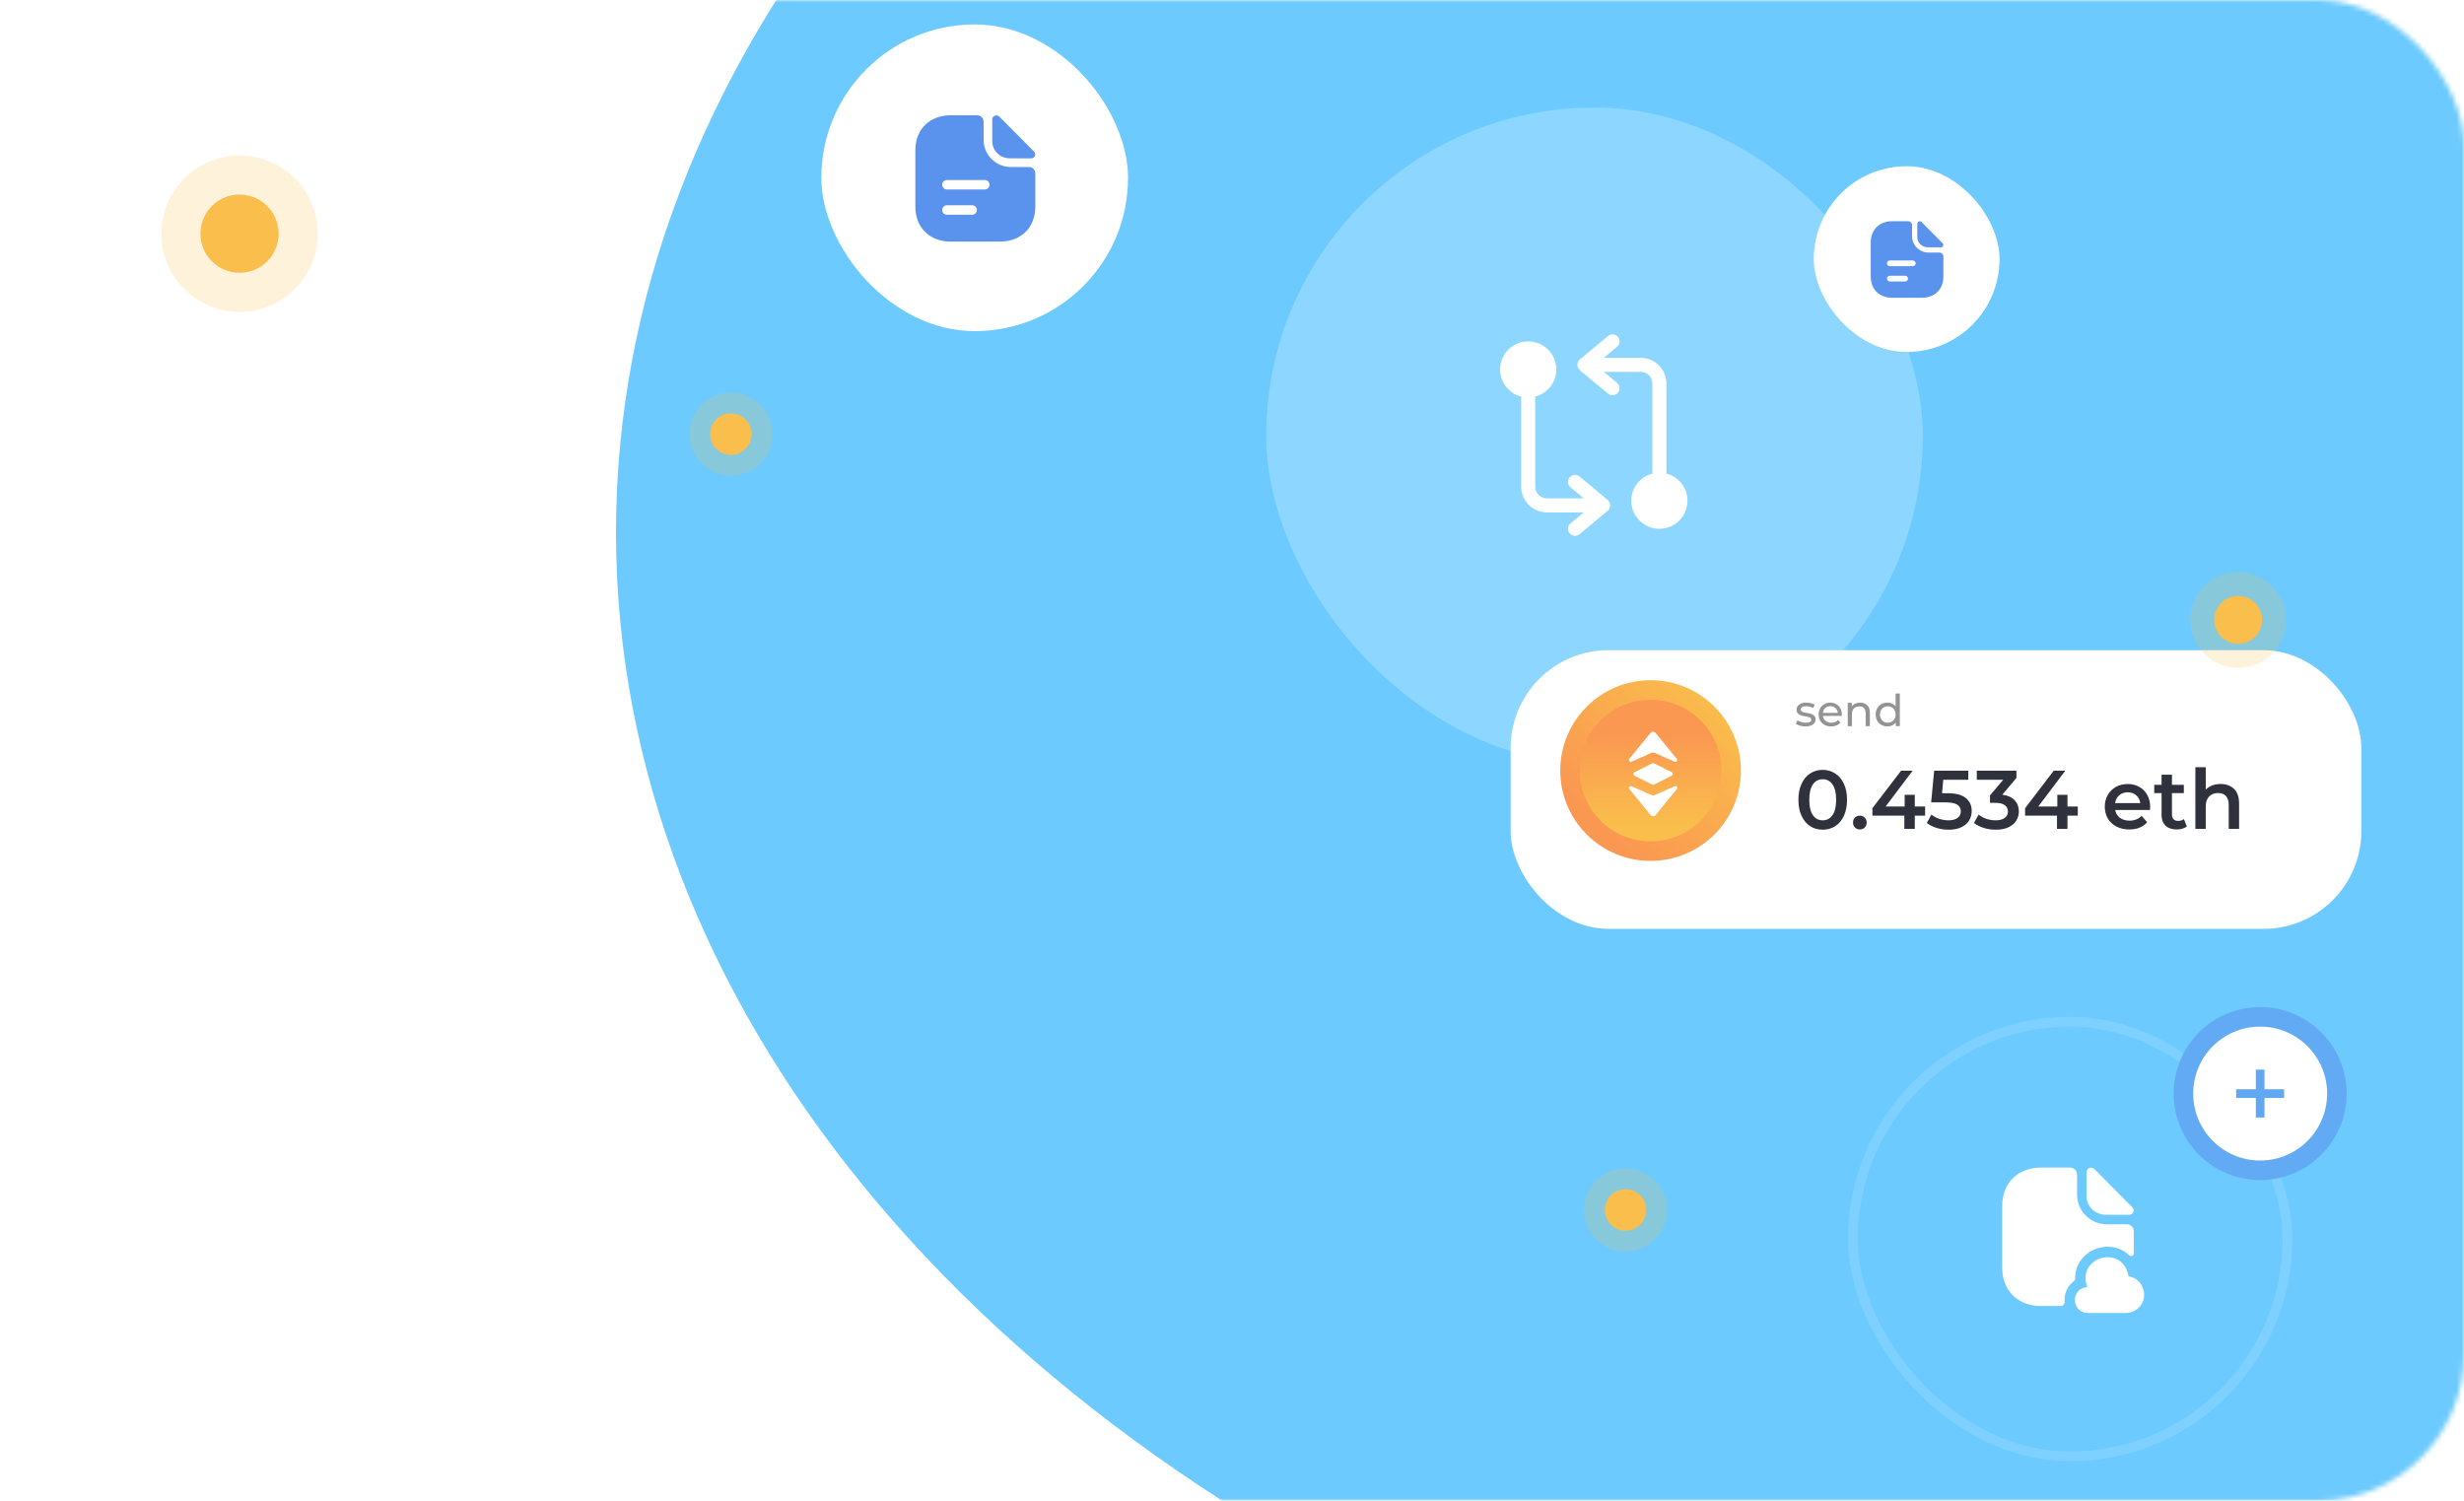 <svg width="504" height="307" viewBox="0 0 504 307" fill="none" xmlns="http://www.w3.org/2000/svg">
<mask id="mask0_13744_10698" style="mask-type:alpha" maskUnits="userSpaceOnUse" x="0" y="0" width="504" height="307">
<rect width="504" height="307" rx="30" fill="#5078E6"/>
</mask>
<g mask="url(#mask0_13744_10698)">
<g filter="url(#filter0_f_13744_10698)">
<ellipse cx="504" cy="108.936" rx="378" ry="267.387" fill="#6CCAFF"/>
</g>
<rect opacity="0.23" x="259" y="22" width="134.295" height="134.295" rx="67.147" fill="white"/>
<path d="M340.816 96.86C340.816 96.803 340.854 96.745 340.854 96.668V78.46C340.854 75.547 338.497 73.189 335.583 73.189H328.051L330.753 70.947C331.367 70.429 331.443 69.528 330.945 68.915C330.428 68.302 329.527 68.225 328.913 68.724L323.163 73.515C322.838 73.784 322.646 74.186 322.646 74.627C322.646 75.068 322.838 75.451 323.163 75.739L328.913 80.53C329.182 80.76 329.508 80.856 329.833 80.856C330.236 80.856 330.658 80.683 330.945 80.338C331.463 79.725 331.367 78.824 330.753 78.307L328.051 76.064H335.583C336.906 76.064 337.979 77.138 337.979 78.46V96.668C337.979 96.745 338.018 96.803 338.018 96.86C335.526 97.493 333.667 99.735 333.667 102.418C333.667 105.6 336.235 108.168 339.417 108.168C342.598 108.168 345.167 105.6 345.167 102.418C345.167 99.735 343.308 97.493 340.816 96.86Z" fill="white"/>
<path d="M328.837 102.264L323.087 97.472C322.473 96.955 321.573 97.05 321.055 97.664C320.538 98.277 320.633 99.178 321.247 99.695L323.949 101.938H316.417C315.094 101.938 314.021 100.865 314.021 99.542V81.334C314.021 81.257 313.983 81.2 313.983 81.142C316.474 80.51 318.333 78.267 318.333 75.584C318.333 72.402 315.765 69.834 312.583 69.834C309.402 69.834 306.833 72.402 306.833 75.584C306.833 78.267 308.693 80.51 311.184 81.142C311.184 81.2 311.146 81.257 311.146 81.334V99.542C311.146 102.456 313.503 104.813 316.417 104.813H323.949L321.247 107.056C320.633 107.573 320.557 108.474 321.055 109.087C321.343 109.432 321.745 109.605 322.167 109.605C322.493 109.605 322.818 109.49 323.087 109.279L328.837 104.487C329.163 104.219 329.354 103.816 329.354 103.376C329.354 102.935 329.163 102.551 328.837 102.264Z" fill="white"/>
<rect opacity="0.12" x="379" y="209" width="88.894" height="88.894" rx="44.447" stroke="white" stroke-width="2"/>
<path d="M428.384 239.132C427.803 238.551 426.797 238.947 426.797 239.755V244.699C426.797 246.767 428.554 248.482 430.693 248.482C432.039 248.496 433.909 248.496 435.509 248.496C436.317 248.496 436.742 247.547 436.175 246.98C434.135 244.926 430.48 241.228 428.384 239.132Z" fill="white"/>
<path d="M426.91 263.285C423.581 263.526 423.581 268.342 426.91 268.583H434.787C435.736 268.583 436.671 268.229 437.365 267.591C439.703 265.551 438.456 261.471 435.382 261.089C434.277 254.445 424.672 256.966 426.938 263.299" fill="white"/>
<path d="M436.458 251.852V256.457C436.458 256.882 435.835 257.08 435.523 256.782C434.843 256.117 434.007 255.607 433.044 255.309C430.664 254.572 427.902 255.295 426.187 257.108C425.04 258.298 424.459 259.814 424.473 261.457C424.473 261.727 424.346 261.967 424.133 262.123C423 262.987 422.292 264.347 422.292 265.92C422.292 266.033 422.292 266.147 422.306 266.26C422.334 266.713 422.008 267.152 421.541 267.152H417.432C413.069 267.152 409.542 264.319 409.542 259.262V246.724C409.542 241.667 413.069 238.833 417.432 238.833H423.439C424.218 238.833 424.856 239.471 424.856 240.25V244.344C424.856 247.716 427.576 250.436 430.947 250.436H435.042C435.821 250.436 436.458 251.073 436.458 251.852Z" fill="white"/>
<circle cx="462.305" cy="223.695" r="15.695" fill="white" stroke="#62ABF4" stroke-width="4"/>
<mask id="mask1_13744_10698" style="mask-type:alpha" maskUnits="userSpaceOnUse" x="454" y="215" width="17" height="17">
<rect x="454.276" y="215.668" width="16.056" height="16.056" fill="#D9D9D9"/>
</mask>
<g mask="url(#mask1_13744_10698)">
<path d="M461.418 228.596V224.582H457.404V222.809H461.418V218.795H463.191V222.809H467.205V224.582H463.191V228.596H461.418Z" fill="#60A8F1"/>
</g>
<rect x="168" y="5" width="62.736" height="62.736" rx="31.368" fill="white"/>
<path d="M204.409 23.855C203.879 23.326 202.962 23.687 202.962 24.424V28.931C202.962 30.817 204.564 32.38 206.514 32.38C207.741 32.393 209.446 32.393 210.906 32.393C211.642 32.393 212.03 31.528 211.513 31.011C209.653 29.138 206.32 25.767 204.409 23.855Z" fill="#5993EE"/>
<path d="M210.479 34.163H206.746C203.685 34.163 201.192 31.67 201.192 28.609V24.876C201.192 24.166 200.611 23.584 199.9 23.584H194.424C190.445 23.584 187.229 26.168 187.229 30.779V42.223C187.229 46.834 190.445 49.418 194.424 49.418H204.576C208.554 49.418 211.771 46.834 211.771 42.223V35.455C211.771 34.744 211.189 34.163 210.479 34.163ZM198.854 43.928H193.687C193.158 43.928 192.719 43.489 192.719 42.959C192.719 42.43 193.158 41.99 193.687 41.99H198.854C199.384 41.99 199.823 42.43 199.823 42.959C199.823 43.489 199.384 43.928 198.854 43.928ZM201.437 38.761H193.687C193.158 38.761 192.719 38.322 192.719 37.793C192.719 37.263 193.158 36.824 193.687 36.824H201.437C201.967 36.824 202.406 37.263 202.406 37.793C202.406 38.322 201.967 38.761 201.437 38.761Z" fill="#5993EE"/>
<rect x="371" y="34" width="38" height="38" rx="19" fill="white"/>
<path d="M393.054 45.423C392.733 45.102 392.177 45.321 392.177 45.767V48.497C392.177 49.64 393.147 50.586 394.329 50.586C395.072 50.594 396.105 50.594 396.989 50.594C397.435 50.594 397.67 50.07 397.357 49.757C396.23 48.623 394.211 46.581 393.054 45.423Z" fill="#5993EE"/>
<path d="M396.73 51.666H394.469C392.615 51.666 391.105 50.156 391.105 48.302V46.041C391.105 45.61 390.753 45.258 390.322 45.258H387.005C384.595 45.258 382.647 46.823 382.647 49.616V56.548C382.647 59.341 384.595 60.906 387.005 60.906H393.155C395.564 60.906 397.512 59.341 397.512 56.548V52.448C397.512 52.018 397.16 51.666 396.73 51.666ZM389.689 57.581H386.559C386.238 57.581 385.972 57.315 385.972 56.994C385.972 56.673 386.238 56.407 386.559 56.407H389.689C390.009 56.407 390.275 56.673 390.275 56.994C390.275 57.315 390.009 57.581 389.689 57.581ZM391.253 54.451H386.559C386.238 54.451 385.972 54.185 385.972 53.864C385.972 53.544 386.238 53.278 386.559 53.278H391.253C391.574 53.278 391.84 53.544 391.84 53.864C391.84 54.185 391.574 54.451 391.253 54.451Z" fill="#5993EE"/>
<g filter="url(#filter1_d_13744_10698)">
<rect x="309" y="129" width="174" height="57" rx="20" fill="white"/>
</g>
<path d="M369.296 148.593C368.906 148.593 368.531 148.542 368.171 148.44C367.811 148.332 367.529 148.197 367.325 148.035L367.685 147.351C367.895 147.501 368.15 147.621 368.45 147.711C368.75 147.801 369.053 147.846 369.359 147.846C370.115 147.846 370.493 147.63 370.493 147.198C370.493 147.054 370.442 146.94 370.34 146.856C370.238 146.772 370.109 146.712 369.953 146.676C369.803 146.634 369.587 146.589 369.305 146.541C368.921 146.481 368.606 146.412 368.36 146.334C368.12 146.256 367.913 146.124 367.739 145.938C367.565 145.752 367.478 145.491 367.478 145.155C367.478 144.723 367.658 144.378 368.018 144.12C368.378 143.856 368.861 143.724 369.467 143.724C369.785 143.724 370.103 143.763 370.421 143.841C370.739 143.919 371 144.024 371.204 144.156L370.835 144.84C370.445 144.588 369.986 144.462 369.458 144.462C369.092 144.462 368.813 144.522 368.621 144.642C368.429 144.762 368.333 144.921 368.333 145.119C368.333 145.275 368.387 145.398 368.495 145.488C368.603 145.578 368.735 145.644 368.891 145.686C369.053 145.728 369.278 145.776 369.566 145.83C369.95 145.896 370.259 145.968 370.493 146.046C370.733 146.118 370.937 146.244 371.105 146.424C371.273 146.604 371.357 146.856 371.357 147.18C371.357 147.612 371.171 147.957 370.799 148.215C370.433 148.467 369.932 148.593 369.296 148.593ZM376.748 146.181C376.748 146.247 376.742 146.334 376.73 146.442H372.86C372.914 146.862 373.097 147.201 373.409 147.459C373.727 147.711 374.12 147.837 374.588 147.837C375.158 147.837 375.617 147.645 375.965 147.261L376.442 147.819C376.226 148.071 375.956 148.263 375.632 148.395C375.314 148.527 374.957 148.593 374.561 148.593C374.057 148.593 373.61 148.491 373.22 148.287C372.83 148.077 372.527 147.786 372.311 147.414C372.101 147.042 371.996 146.622 371.996 146.154C371.996 145.692 372.098 145.275 372.302 144.903C372.512 144.531 372.797 144.243 373.157 144.039C373.523 143.829 373.934 143.724 374.39 143.724C374.846 143.724 375.251 143.829 375.605 144.039C375.965 144.243 376.244 144.531 376.442 144.903C376.646 145.275 376.748 145.701 376.748 146.181ZM374.39 144.453C373.976 144.453 373.628 144.579 373.346 144.831C373.07 145.083 372.908 145.413 372.86 145.821H375.92C375.872 145.419 375.707 145.092 375.425 144.84C375.149 144.582 374.804 144.453 374.39 144.453ZM380.495 143.724C381.101 143.724 381.581 143.901 381.935 144.255C382.295 144.603 382.475 145.116 382.475 145.794V148.539H381.611V145.893C381.611 145.431 381.5 145.083 381.278 144.849C381.056 144.615 380.738 144.498 380.324 144.498C379.856 144.498 379.487 144.636 379.217 144.912C378.947 145.182 378.812 145.572 378.812 146.082V148.539H377.948V143.769H378.776V144.489C378.95 144.243 379.184 144.054 379.478 143.922C379.778 143.79 380.117 143.724 380.495 143.724ZM388.6 141.861V148.539H387.772V147.783C387.58 148.047 387.337 148.248 387.043 148.386C386.749 148.524 386.425 148.593 386.071 148.593C385.609 148.593 385.195 148.491 384.829 148.287C384.463 148.083 384.175 147.798 383.965 147.432C383.761 147.06 383.659 146.634 383.659 146.154C383.659 145.674 383.761 145.251 383.965 144.885C384.175 144.519 384.463 144.234 384.829 144.03C385.195 143.826 385.609 143.724 386.071 143.724C386.413 143.724 386.728 143.79 387.016 143.922C387.304 144.048 387.544 144.237 387.736 144.489V141.861H388.6ZM386.143 147.837C386.443 147.837 386.716 147.768 386.962 147.63C387.208 147.486 387.4 147.288 387.538 147.036C387.676 146.778 387.745 146.484 387.745 146.154C387.745 145.824 387.676 145.533 387.538 145.281C387.4 145.023 387.208 144.825 386.962 144.687C386.716 144.549 386.443 144.48 386.143 144.48C385.837 144.48 385.561 144.549 385.315 144.687C385.075 144.825 384.883 145.023 384.739 145.281C384.601 145.533 384.532 145.824 384.532 146.154C384.532 146.484 384.601 146.778 384.739 147.036C384.883 147.288 385.075 147.486 385.315 147.63C385.561 147.768 385.837 147.837 386.143 147.837Z" fill="#939393"/>
<path d="M372.821 169.719C371.869 169.719 371.019 169.481 370.271 169.005C369.523 168.517 368.934 167.815 368.503 166.897C368.073 165.967 367.857 164.868 367.857 163.599C367.857 162.329 368.073 161.236 368.503 160.318C368.934 159.388 369.523 158.686 370.271 158.21C371.019 157.722 371.869 157.479 372.821 157.479C373.773 157.479 374.623 157.722 375.371 158.21C376.131 158.686 376.726 159.388 377.156 160.318C377.587 161.236 377.802 162.329 377.802 163.599C377.802 164.868 377.587 165.967 377.156 166.897C376.726 167.815 376.131 168.517 375.371 169.005C374.623 169.481 373.773 169.719 372.821 169.719ZM372.821 167.798C373.671 167.798 374.34 167.446 374.827 166.744C375.326 166.041 375.575 164.993 375.575 163.599C375.575 162.205 375.326 161.156 374.827 160.454C374.34 159.751 373.671 159.4 372.821 159.4C371.983 159.4 371.314 159.751 370.815 160.454C370.328 161.156 370.084 162.205 370.084 163.599C370.084 164.993 370.328 166.041 370.815 166.744C371.314 167.446 371.983 167.798 372.821 167.798ZM380.423 169.668C380.037 169.668 379.709 169.537 379.437 169.277C379.165 169.005 379.029 168.665 379.029 168.257C379.029 167.837 379.159 167.497 379.42 167.237C379.692 166.976 380.026 166.846 380.423 166.846C380.819 166.846 381.148 166.976 381.409 167.237C381.681 167.497 381.817 167.837 381.817 168.257C381.817 168.665 381.681 169.005 381.409 169.277C381.137 169.537 380.808 169.668 380.423 169.668ZM393.772 166.846H391.664V169.549H389.522V166.846H382.994V165.316L388.859 157.649H391.222L385.697 164.976H389.59V162.579H391.664V164.976H393.772V166.846ZM398.375 162.256C400.053 162.256 401.294 162.584 402.098 163.242C402.903 163.888 403.305 164.772 403.305 165.894C403.305 166.608 403.13 167.254 402.778 167.832C402.427 168.41 401.9 168.869 401.197 169.209C400.495 169.549 399.628 169.719 398.596 169.719C397.746 169.719 396.925 169.6 396.131 169.362C395.338 169.112 394.669 168.772 394.125 168.342L395.06 166.625C395.502 166.987 396.029 167.276 396.641 167.492C397.265 167.696 397.905 167.798 398.562 167.798C399.344 167.798 399.956 167.639 400.398 167.322C400.852 166.993 401.078 166.545 401.078 165.979C401.078 165.367 400.835 164.908 400.347 164.602C399.871 164.284 399.05 164.126 397.882 164.126H395.009L395.621 157.649H402.608V159.502H397.491L397.236 162.256H398.375ZM409.563 162.562C410.662 162.698 411.501 163.072 412.079 163.684C412.657 164.296 412.946 165.061 412.946 165.979C412.946 166.67 412.77 167.299 412.419 167.866C412.068 168.432 411.535 168.886 410.821 169.226C410.118 169.554 409.257 169.719 408.237 169.719C407.387 169.719 406.565 169.6 405.772 169.362C404.99 169.112 404.321 168.772 403.766 168.342L404.718 166.625C405.149 166.987 405.67 167.276 406.282 167.492C406.905 167.696 407.546 167.798 408.203 167.798C408.985 167.798 409.597 167.639 410.039 167.322C410.492 166.993 410.719 166.551 410.719 165.996C410.719 165.44 410.504 165.01 410.073 164.704C409.654 164.386 409.008 164.228 408.135 164.228H407.047V162.715L409.75 159.502H404.344V157.649H412.453V159.128L409.563 162.562ZM425 166.846H422.892V169.549H420.75V166.846H414.222V165.316L420.087 157.649H422.45L416.925 164.976H420.818V162.579H422.892V164.976H425V166.846ZM439.808 165.061C439.808 165.208 439.797 165.418 439.774 165.69H432.651C432.776 166.358 433.099 166.891 433.62 167.288C434.153 167.673 434.81 167.866 435.592 167.866C436.589 167.866 437.411 167.537 438.057 166.88L439.196 168.189C438.788 168.676 438.272 169.044 437.649 169.294C437.026 169.543 436.323 169.668 435.541 169.668C434.544 169.668 433.665 169.469 432.906 169.073C432.147 168.676 431.557 168.126 431.138 167.424C430.73 166.71 430.526 165.905 430.526 165.01C430.526 164.126 430.724 163.332 431.121 162.63C431.529 161.916 432.09 161.36 432.804 160.964C433.518 160.567 434.323 160.369 435.218 160.369C436.102 160.369 436.89 160.567 437.581 160.964C438.284 161.349 438.828 161.899 439.213 162.613C439.61 163.315 439.808 164.131 439.808 165.061ZM435.218 162.069C434.538 162.069 433.96 162.273 433.484 162.681C433.019 163.077 432.736 163.61 432.634 164.279H437.785C437.694 163.621 437.417 163.089 436.952 162.681C436.487 162.273 435.909 162.069 435.218 162.069ZM447.306 169.056C447.057 169.26 446.751 169.413 446.388 169.515C446.037 169.617 445.663 169.668 445.266 169.668C444.269 169.668 443.498 169.407 442.954 168.886C442.41 168.364 442.138 167.605 442.138 166.608V162.239H440.642V160.539H442.138V158.465H444.263V160.539H446.694V162.239H444.263V166.557C444.263 166.999 444.371 167.339 444.586 167.577C444.801 167.803 445.113 167.917 445.521 167.917C445.997 167.917 446.394 167.792 446.711 167.543L447.306 169.056ZM454.205 160.369C455.35 160.369 456.268 160.703 456.959 161.372C457.65 162.04 457.996 163.032 457.996 164.347V169.549H455.871V164.619C455.871 163.825 455.684 163.23 455.31 162.834C454.936 162.426 454.403 162.222 453.712 162.222C452.93 162.222 452.312 162.46 451.859 162.936C451.406 163.4 451.179 164.075 451.179 164.959V169.549H449.054V156.935H451.179V161.525C451.53 161.151 451.961 160.867 452.471 160.675C452.992 160.471 453.57 160.369 454.205 160.369Z" fill="#2F323D"/>
<circle cx="337.621" cy="157.621" r="16.479" fill="#D9D9D9"/>
<circle cx="337.621" cy="157.621" r="16.479" fill="url(#paint0_linear_13744_10698)"/>
<circle cx="337.621" cy="157.621" r="16.479" stroke="url(#paint1_linear_13744_10698)" stroke-width="4"/>
<path d="M333.72 155.813L337.842 153.98C338.024 153.903 338.231 153.903 338.404 153.98L342.527 155.813C342.89 155.977 343.227 155.536 342.976 155.225L338.655 149.944C338.361 149.581 337.877 149.581 337.583 149.944L333.262 155.225C333.02 155.536 333.357 155.977 333.72 155.813Z" fill="white"/>
<path d="M333.719 160.827L337.85 162.659C338.032 162.737 338.239 162.737 338.412 162.659L342.543 160.827C342.906 160.662 343.244 161.103 342.993 161.414L338.671 166.695C338.378 167.058 337.894 167.058 337.6 166.695L333.278 161.414C333.019 161.103 333.347 160.662 333.719 160.827Z" fill="white"/>
<path d="M337.937 156.151L334.368 157.931C334.048 158.087 334.048 158.545 334.368 158.7L337.937 160.481C338.058 160.541 338.205 160.541 338.326 160.481L341.896 158.7C342.215 158.545 342.215 158.087 341.896 157.931L338.326 156.151C338.197 156.09 338.058 156.09 337.937 156.151Z" fill="white"/>
<circle opacity="0.2" cx="149.5" cy="88.802" r="8.5" fill="#FABE4C"/>
<circle cx="149.5" cy="88.802" r="4.25" fill="#FABE4C"/>
<circle opacity="0.2" cx="332.5" cy="247.5" r="8.5" fill="#FABE4C"/>
<circle cx="332.5" cy="247.5" r="4.25" fill="#FABE4C"/>
<circle opacity="0.2" cx="457.803" cy="126.803" r="9.803" fill="#FABE4C"/>
<circle cx="457.803" cy="126.802" r="4.901" fill="#FABE4C"/>
<circle opacity="0.2" cx="49" cy="47.803" r="16" fill="#FABE4C"/>
<circle cx="49" cy="47.8" r="8" fill="#FABE4C"/>
</g>
<defs>
<filter id="filter0_f_13744_10698" x="-358" y="-642.451" width="1724" height="1502.77" filterUnits="userSpaceOnUse" color-interpolation-filters="sRGB">
<feFlood flood-opacity="0" result="BackgroundImageFix"/>
<feBlend mode="normal" in="SourceGraphic" in2="BackgroundImageFix" result="shape"/>
<feGaussianBlur stdDeviation="242" result="effect1_foregroundBlur_13744_10698"/>
</filter>
<filter id="filter1_d_13744_10698" x="245" y="69" width="302" height="185" filterUnits="userSpaceOnUse" color-interpolation-filters="sRGB">
<feFlood flood-opacity="0" result="BackgroundImageFix"/>
<feColorMatrix in="SourceAlpha" type="matrix" values="0 0 0 0 0 0 0 0 0 0 0 0 0 0 0 0 0 0 127 0" result="hardAlpha"/>
<feOffset dy="4"/>
<feGaussianBlur stdDeviation="32"/>
<feComposite in2="hardAlpha" operator="out"/>
<feColorMatrix type="matrix" values="0 0 0 0 0 0 0 0 0 0 0 0 0 0 0 0 0 0 0.08 0"/>
<feBlend mode="normal" in2="BackgroundImageFix" result="effect1_dropShadow_13744_10698"/>
<feBlend mode="normal" in="SourceGraphic" in2="effect1_dropShadow_13744_10698" result="shape"/>
</filter>
<linearGradient id="paint0_linear_13744_10698" x1="347.564" y1="168.809" x2="347.564" y2="149.907" gradientUnits="userSpaceOnUse">
<stop stop-color="#FABE4C"/>
<stop offset="1" stop-color="#FA9751"/>
</linearGradient>
<linearGradient id="paint1_linear_13744_10698" x1="352.365" y1="143.311" x2="326.78" y2="169.33" gradientUnits="userSpaceOnUse">
<stop stop-color="#FABE4C"/>
<stop offset="1" stop-color="#FA9751"/>
</linearGradient>
</defs>
</svg>

